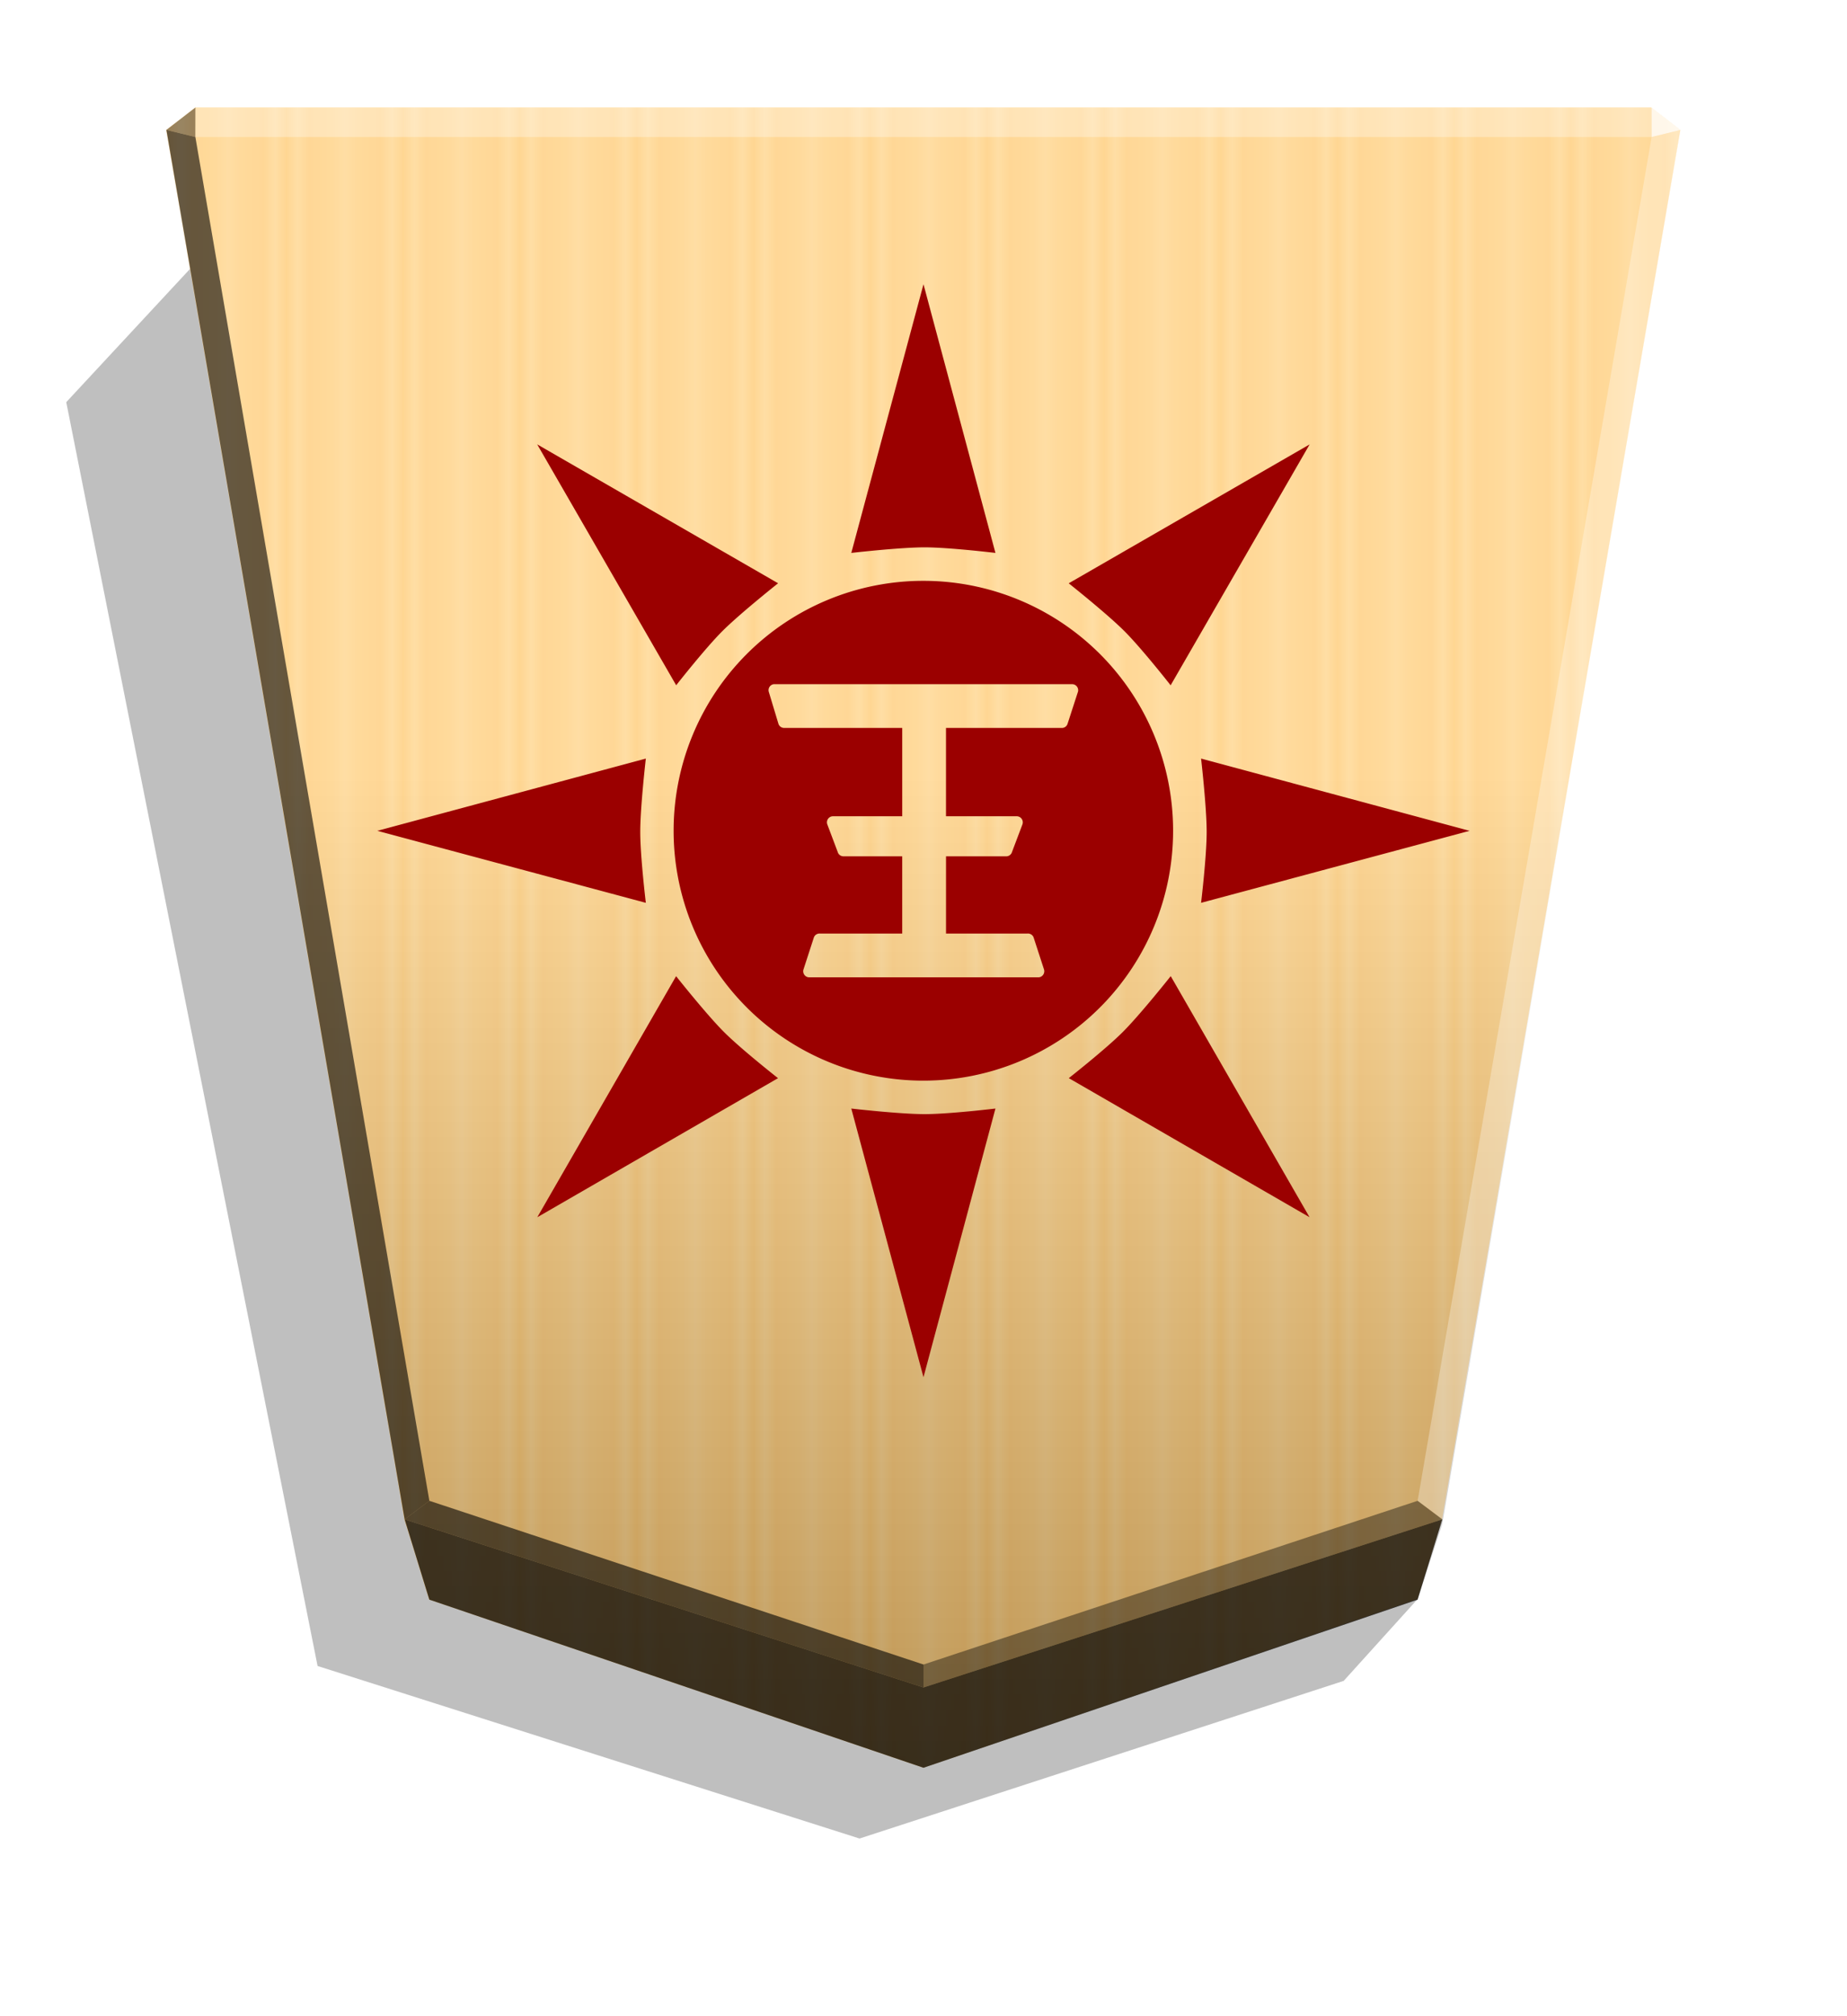 <?xml version="1.0" encoding="UTF-8" standalone="no"?>
<svg
   width="498.898"
   height="544.252"
   viewBox="0 0 1320 1440"
   version="1.1"
   id="svg65050"
   sodipodi:docname="1_PROMOTEDPHOENIX.svg"
   inkscape:version="1.2 (dc2aedaf03, 2022-05-15)"
   xmlns:inkscape="http://www.inkscape.org/namespaces/inkscape"
   xmlns:sodipodi="http://sodipodi.sourceforge.net/DTD/sodipodi-0.dtd"
   xmlns="http://www.w3.org/2000/svg"
   xmlns:svg="http://www.w3.org/2000/svg">
  <sodipodi:namedview
     id="namedview65052"
     pagecolor="#ffffff"
     bordercolor="#666666"
     borderopacity="1.0"
     inkscape:showpageshadow="2"
     inkscape:pageopacity="0.0"
     inkscape:pagecheckerboard="0"
     inkscape:deskcolor="#d1d1d1"
     showgrid="false"
     inkscape:zoom="0.68947839"
     inkscape:cx="193.62463"
     inkscape:cy="-57.289686"
     inkscape:window-width="1916"
     inkscape:window-height="2022"
     inkscape:window-x="1910"
     inkscape:window-y="0"
     inkscape:window-maximized="0"
     inkscape:current-layer="svg65050" />
  <style
     id="style64934"><![CDATA[.B{color-interpolation-filters:sRGB}]]></style>
  <defs
     id="defs64998">
    <linearGradient
       id="A"
       x1="-1430.769"
       y1="-77.47"
       x2="-1409.955"
       y2="-77.47"
       spreadMethod="reflect"
       gradientUnits="userSpaceOnUse">
      <stop
         offset="0"
         stop-color="#ffd285"
         id="stop64936" />
      <stop
         offset=".232"
         stop-color="#ffcd79"
         id="stop64938" />
      <stop
         offset=".616"
         stop-color="#ffca73"
         id="stop64940" />
      <stop
         offset=".808"
         stop-color="#ffd386"
         id="stop64942" />
      <stop
         offset="1"
         stop-color="#ffc86e"
         id="stop64944" />
    </linearGradient>
    <filter
       id="B"
       x="-0.012"
       y="-0.01"
       width="1.024"
       height="1.021"
       class="B">
      <feGaussianBlur
         stdDeviation="2.441"
         id="feGaussianBlur64947" />
    </filter>
    <linearGradient
       id="C"
       x1="-904.556"
       y1="-406.052"
       x2="-904.556"
       y2="184.159"
       gradientUnits="userSpaceOnUse">
      <stop
         offset="0"
         id="stop64950" />
      <stop
         offset=".596"
         stop-color="#fff"
         id="stop64952" />
    </linearGradient>
    <filter
       inkscape:label="Combined Lighting"
       inkscape:menu="Bevels"
       inkscape:menu-tooltip="Basic specular bevel to use for building textures"
       style="color-interpolation-filters:sRGB;"
       id="filter72931"
       x="-0.037"
       y="-0.037"
       width="1.074"
       height="1.074">
      <feGaussianBlur
         stdDeviation="6"
         in="SourceGraphic"
         result="result0"
         id="feGaussianBlur72913" />
      <feDiffuseLighting
         lighting-color="rgb(255,255,255)"
         diffuseConstant="1"
         surfaceScale="4"
         result="result5"
         id="feDiffuseLighting72917">
        <feDistantLight
           elevation="45"
           azimuth="235"
           id="feDistantLight72915" />
      </feDiffuseLighting>
      <feComposite
         k1="1.4"
         in2="SourceGraphic"
         in="result5"
         result="fbSourceGraphic"
         operator="arithmetic"
         id="feComposite72919" />
      <feGaussianBlur
         result="result0"
         in="fbSourceGraphic"
         stdDeviation="6"
         id="feGaussianBlur72921" />
      <feSpecularLighting
         specularExponent="25"
         specularConstant="1"
         surfaceScale="4"
         lighting-color="rgb(255,255,255)"
         result="result1"
         in="result0"
         id="feSpecularLighting72925">
        <feDistantLight
           azimuth="280"
           elevation="45"
           id="feDistantLight72923" />
      </feSpecularLighting>
      <feComposite
         k3="1"
         k2="1"
         operator="arithmetic"
         in="fbSourceGraphic"
         in2="result1"
         result="result4"
         id="feComposite72927" />
      <feComposite
         operator="in"
         result="result2"
         in2="SourceGraphic"
         in="result4"
         id="feComposite72929" />
    </filter>
  </defs>
  <path
     style="mix-blend-mode:multiply"
     d="M-2681.73 217.274l26.181 28.949 172.576 56.161 193.177-61.463 89.581-450.194-45.894-49.39z"
     transform="matrix(-2.005 0 0 2.005 -4364.078 706.823)"
     opacity=".5"
     filter="url(#B)"
     id="path65000" />
  <path
     d="M-1220.686-363.581l-176.123 60.03-8.809 28.459-84.914 494.898 10.349 7.986h518.995l10.348-7.986-84.914-495.039-8.809-28.459z"
     fill="url(#A)"
     transform="matrix(-2.005 0 0 -2.005 -1787.639 533.542)"
     id="path65002" />
  <path
     d="M-905.02-407.213l-176.123 59.888-8.809 26.778-84.914 496.72 10.349 7.986h518.995l10.349-7.986-84.914-494.898-8.809-28.601z"
     opacity=".25"
     fill="url(#C)"
     transform="matrix(-2.005 0 0 -2.005 -1154.688 446.055)"
     style="mix-blend-mode:overlay"
     id="path65004" />
  <path
     d="M139.629 97.854l.043-21.064-20.75 16.013 20.707 5.052zm891.185 987.285l-17.664-13.248L660 1188.821v16.402z"
     opacity=".4"
     id="path65006" />
  <path
     d="M289.186 1085.139l17.664-13.248L660 1188.821v16.402z"
     opacity=".6"
     id="path65008" />
  <path
     d="M289.186 1085.139l17.664-13.248L139.629 97.854l-20.707-5.052z"
     opacity=".6"
     id="path65010" />
  <g
     fill="#fff"
     id="g65018">
    <path
       d="M1030.814 1085.139l-17.664-13.248 167.221-974.037 20.707-5.052z"
       opacity=".3"
       id="path65012" />
    <path
       d="M1180.371 97.854l-.043-21.064 20.75 16.013-20.707 5.052z"
       opacity=".8"
       id="path65014" />
    <path
       d="M1180.371 97.854H139.629l.043-21.064h1040.656l.043 21.064z"
       opacity=".3"
       id="path65016" />
  </g>
  <path
     d="M306.849 1142.487l-17.663-57.348L660 1205.223l370.814-120.084-17.663 57.348L660 1262.571l-353.151-120.084z"
     opacity=".7"
     id="path65020" />
  <path
     id="path27925"
     style="fill:#9b0000;fill-opacity:1;stroke:none;stroke-width:18.075;stroke-linecap:round;stroke-linejoin:round;stroke-dasharray:none;paint-order:stroke fill markers;filter:url(#filter72931)"
     d="m 659.992,983.628 51.423,-191.89 c 0,0 -33.023,3.983 -50.622,3.99 -17.658,0.01 -52.4,-3.99 -52.4,-3.99 z M 383.983,869.377 556.03,770.049 c -6e-4,5.1e-4 -26.169,-20.536 -38.618,-32.975 -12.492,-12.479 -34.225,-39.874 -34.225,-39.874 z m 551.904,-0.026 -99.198,-172.175 c 0,0 -21.74,27.394 -34.231,39.873 -12.448,12.438 -38.617,32.975 -38.618,32.975 z m -275.983,-97.539 a 178.488,178.488 0 0 0 178.485,-178.485 178.488,178.488 0 0 0 -178.485,-178.485 178.488,178.488 0 0 0 -178.49,178.485 178.488,178.488 0 0 0 178.49,178.485 z m 82.341,-73.778 c -0.046,0.003 -0.094,-0.002 -0.14,0 -0.1,0.002 -0.201,-0.01 -0.305,-0.015 l -163.272,0.015 c -3.079,0.104 -5.286,-2.949 -4.237,-5.839 l 7.412,-22.804 c 0.711,-1.702 2.413,-2.751 4.232,-2.647 h 58.849 v -55.144 h -41.884 c -1.981,0.035 -3.716,-1.245 -4.237,-3.157 l -7.404,-19.627 c -1.067,-2.916 1.143,-5.936 4.232,-5.824 h 49.299 v -63.081 h -84.299 c -1.981,0.034 -3.716,-1.27 -4.237,-3.178 l -6.878,-22.804 c -0.584,-2.54 1.143,-4.984 3.701,-5.286 h 213.119 c 2.784,0 4.846,2.581 4.232,5.286 l -7.409,22.804 c -0.457,1.727 -1.93,2.979 -3.706,3.178 h -83.24 v 63.081 h 50.374 c 3.089,-0.113 5.296,2.949 4.237,5.839 l -7.412,19.611 c -0.508,1.88 -2.286,3.198 -4.252,3.172 h -42.928 v 55.128 h 58.301 c 1.829,-0.113 3.548,0.965 4.252,2.662 l 7.409,22.789 c 0.991,2.751 -0.94,5.664 -3.808,5.839 z m 116.132,-53.222 191.89,-51.423 -191.89,-51.599 c 0,0 4,34.743 3.99,52.4 -0.01,17.6 -3.99,50.622 -3.99,50.622 z m -396.823,0 c 0,0 -3.983,-33.025 -3.99,-50.622 -0.01,-17.658 3.99,-52.4 3.99,-52.4 l -191.89,51.599 z m 375.067,-155.36 99.332,-172.046 -172.175,99.203 c 0,0 27.394,21.735 39.873,34.225 12.438,12.449 32.97,38.617 32.969,38.618 z m -353.374,-0.026 c -5e-4,-5e-4 20.531,-26.169 32.97,-38.618 12.479,-12.492 39.873,-34.225 39.873,-34.225 l -172.17,-99.203 z m 228.167,-94.511 -51.423,-191.89 -51.599,191.89 c 0,0 34.743,-4 52.4,-3.99 17.6,0.01 50.622,3.99 50.622,3.99 z" />
</svg>
